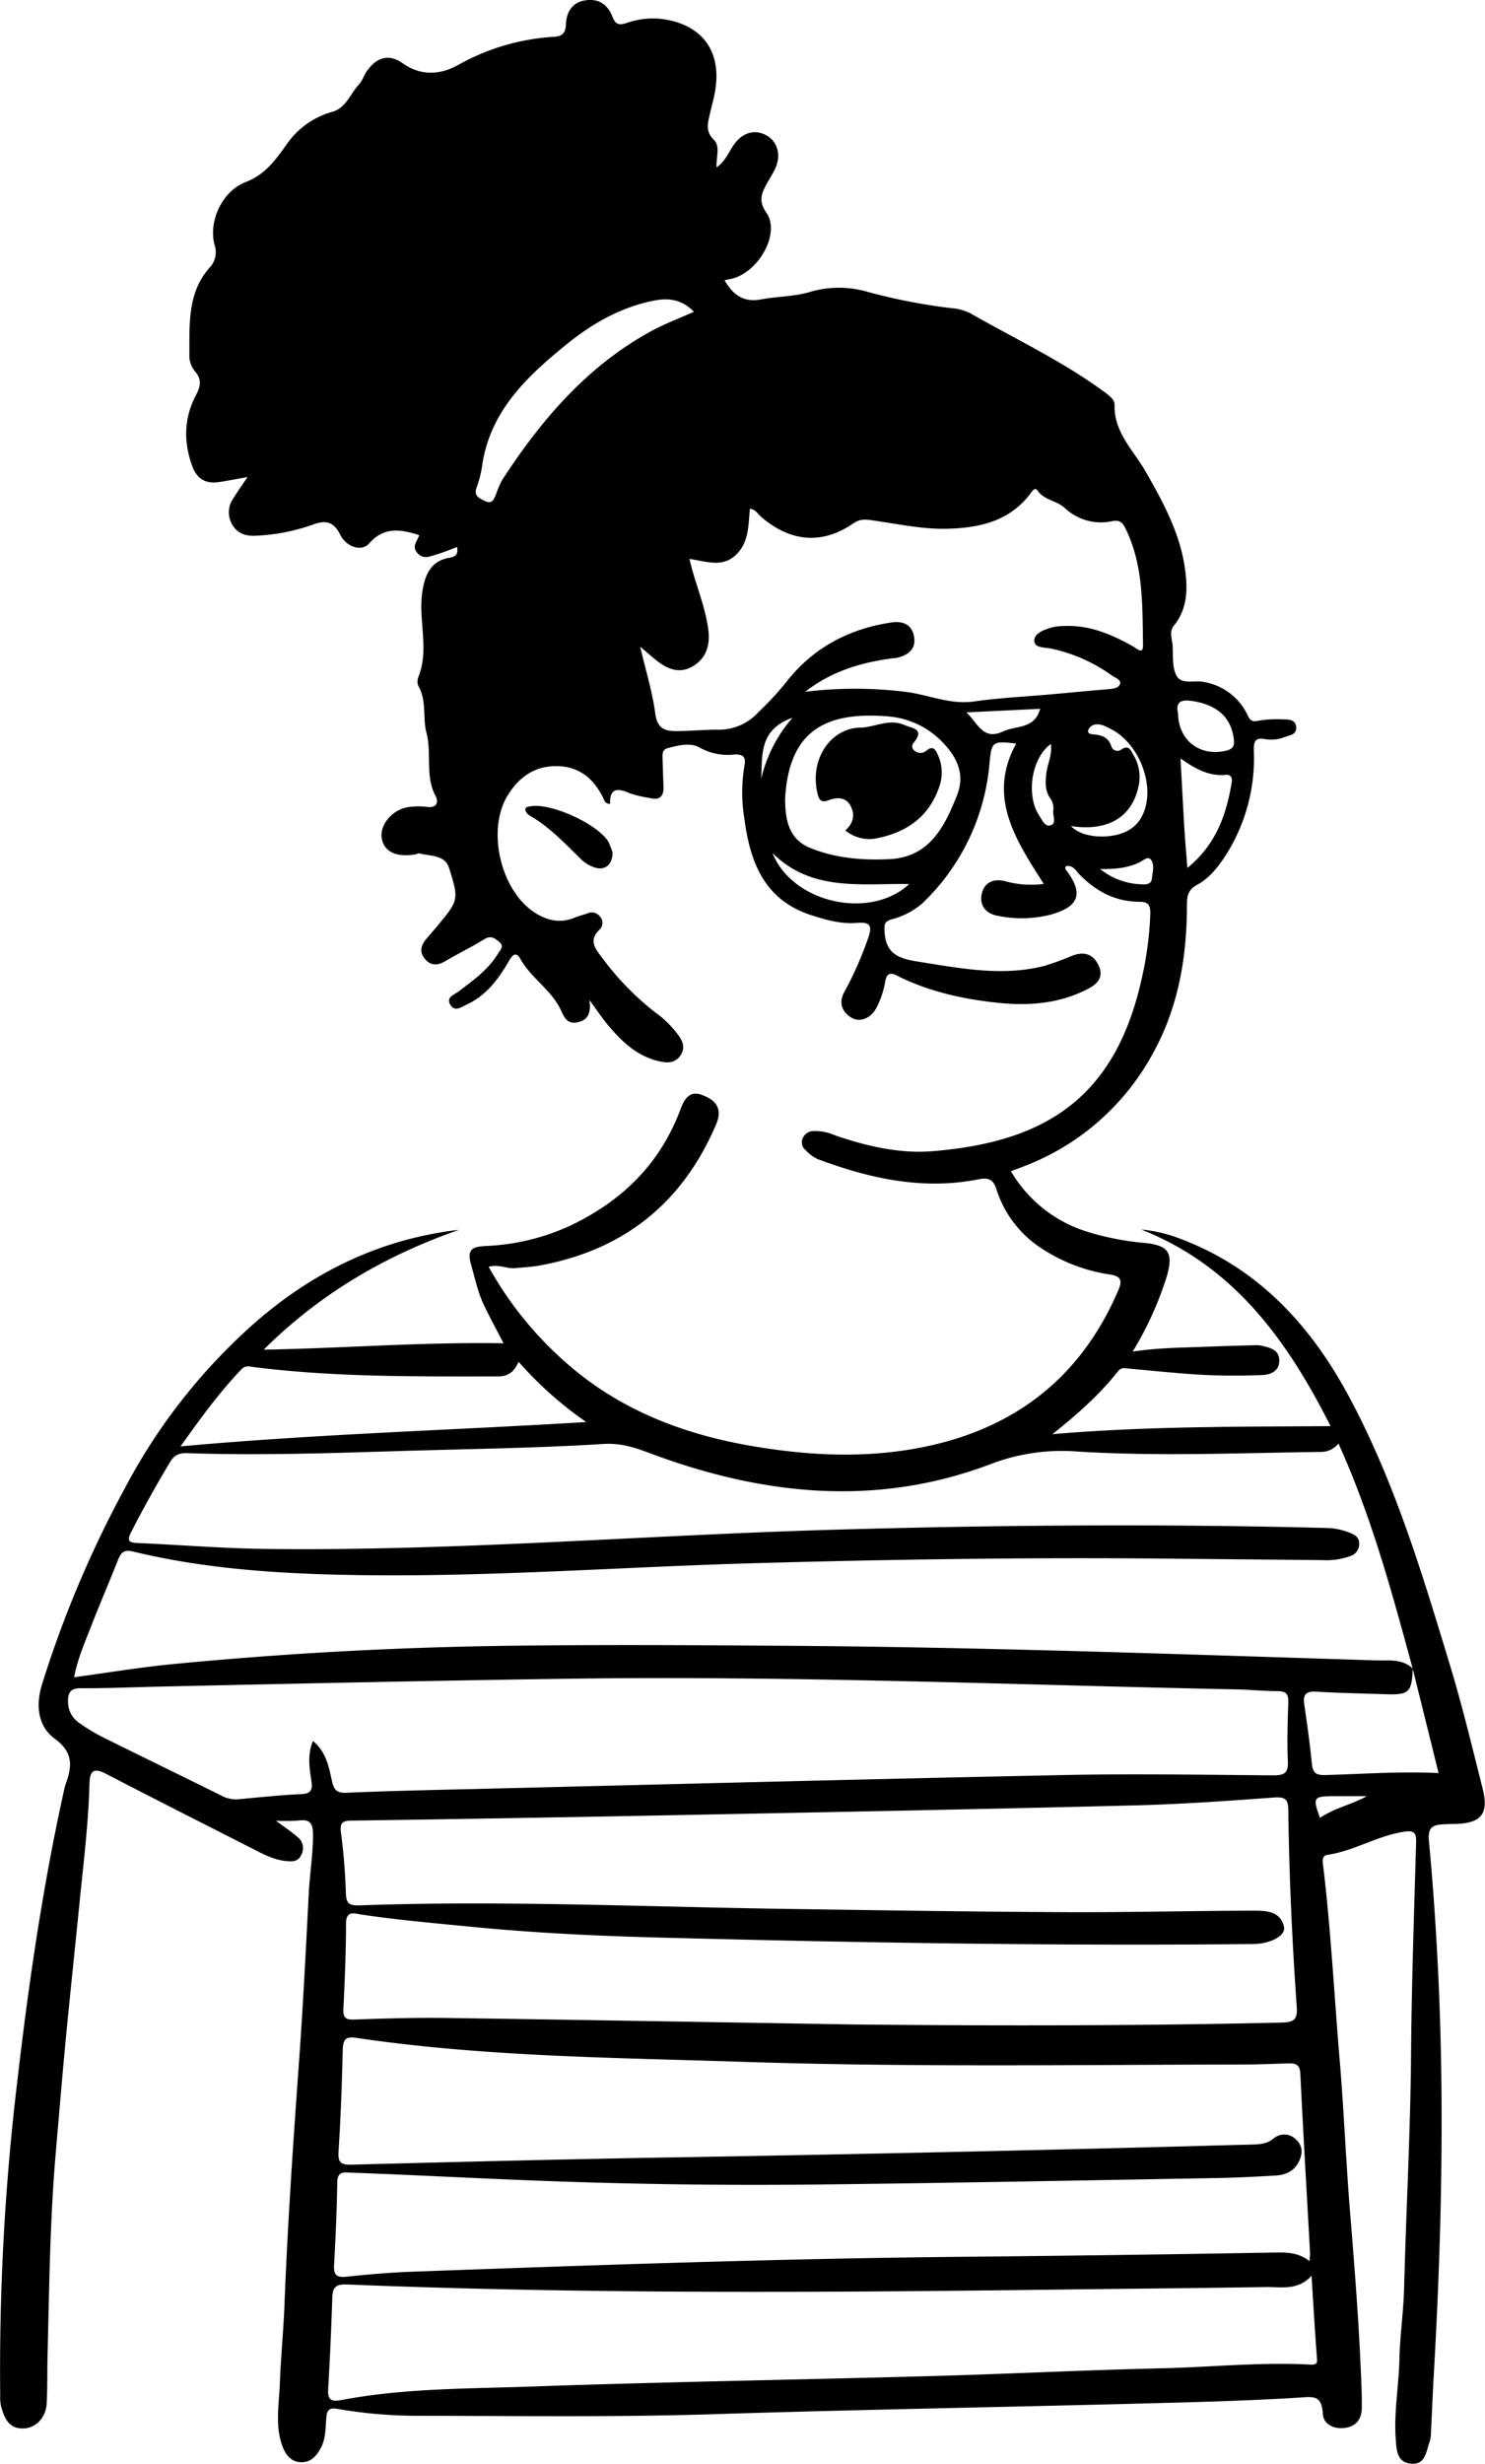 <svg xmlns="http://www.w3.org/2000/svg" viewBox="0 0 352.95 585.14"><title>ireneiuliano</title><g id="Livello_2" data-name="Livello 2"><g id="Livello_1-2" data-name="Livello 1"><g id="jGglEb.tif"><path d="M65.62,432.43c2,1.53,3.62,2.56,5,3.78a3.34,3.34,0,0,1,1.08,4.13c-.8,1.89-2.19,1.81-3.81,1.64-3.29-.35-6-2-8.9-3.45-11.22-5.71-22.47-11.37-33.64-17.18-2.72-1.42-4-1.19-4.08,2.16-.24,9.38-1.4,18.7-2.33,28-1.09,11-2.27,21.95-3.32,32.93-.86,9-1.6,18-2.38,26.95-1.38,16-1.53,32.06-1.94,48.1-.1,3.8,0,7.61-.21,11.39-.23,3.42-2.64,5.8-5.55,5.87-3.56.08-4.5-2.56-5.29-5.26A9.71,9.71,0,0,1,.05,569a574.76,574.76,0,0,1,4.07-74.76c2.66-23,6-45.94,11-68.6a16.13,16.13,0,0,1,.54-2.07c1.48-4.09,1.75-7.38-2.56-10.57C8.9,410,8.48,404.86,10,400a259.3,259.3,0,0,1,19.83-46.84,137.84,137.84,0,0,1,31.29-39.48c13.81-11.89,29.64-19.49,48-21.6C91.6,298.17,76,307.28,62.68,320.54c18.93-.32,37.78-1.85,57-1.51-1.63-3.15-3.26-6.11-4.7-9.17s-2.09-6.27-3-9.45c-1.18-4,.61-4.33,3.68-4.5a53,53,0,0,0,19.94-4.85c12.21-5.82,21.24-14.6,26.07-27.44.84-2.23,2-4.68,5-3.63,3.9,1.35,5,3.62,3.52,7.08Q158.26,295,128.43,300.52c-2,.37-4,.48-6,.66s-3.89-1-6.29-.32a85.27,85.27,0,0,0,18.59,22.95c12.74,11.17,27.95,16.92,44.35,19.68,14.59,2.46,29.23,3,43.81-.59,20.48-5.09,34.75-17.3,43-36.69,1-2.42.15-3.15-2-3.51a40.2,40.2,0,0,1-16.2-6.12,26.06,26.06,0,0,1-10.86-14.13c-.71-2.28-1.84-2.84-4.18-2.38-13.28,2.65-25.92-.16-38.31-4.79a9,9,0,0,1-2.83-2.09,2.41,2.41,0,0,1-.71-2.91,2.93,2.93,0,0,1,2.55-1.67,12,12,0,0,1,5.19,1.06c7.49,2.55,15.32,4.37,23.07,3.74,25.09-2.05,42.79-11.27,49.47-39.81a82.3,82.3,0,0,0,2.32-16.55c.05-1.85-.34-2.9-2.51-2.88-5.8,0-10.47-2.5-14.43-6.61-.84-.87-1.53-2.24-3.16-1.82,0,.23-.19.52-.1.63,4.47,5.79,3.39,9-3.66,10.9a28.12,28.12,0,0,1-12.31.25c-3.1-.53-4.49-2.65-3.87-5.31s2.86-3.74,5.91-2.83a23,23,0,0,0,8.81.54c-6.66-10.42-13.51-20.64-6.56-33.32-5.82-.71-5.84-.36-6.35,4.82a52,52,0,0,1-16,33.17,18,18,0,0,1-7.23,3.74c-1.71.54-1.8,1.11-1.69,3,.3,5.41,3.64,6.38,8.05,7.07,10,1.58,19.87,3.55,29.93,1a67.1,67.1,0,0,0,6.65-2.44c2.74-1,4.89-.47,6.22,2.31s-.3,4.41-2.38,5.51c-6.74,3.56-14,4.15-21.45,3.39-8.42-.87-16.61-2.69-24.22-6.53-1.87-.94-2.41.08-2.65,1.48a21.65,21.65,0,0,1-2,6.06c-1.34,2.67-4.06,3.8-6.14,2.45-2.3-1.5-2.94-3.63-1.52-6.15a82.77,82.77,0,0,0,5.59-12.67c1.2-3.34.15-3.85-2.82-3.62-3.72.28-7.28-.73-10.78-1.87-11-3.58-14.43-12.46-15.79-22.75a38.37,38.37,0,0,1,0-12.74c.41-2-.31-2.76-2.42-2.63a13.76,13.76,0,0,1-8.2-1.63c-2.23-1.31-5.09-.56-7.64.12-1.22.32-1.24,1.29-1.21,2.26q.09,3.39.23,6.78c.09,2.28-.77,3.41-3.22,2.8a28.11,28.11,0,0,1-4.83-1.14c-2.86-1.27-4.78-1.27-4.64,2.54-1.18,0-1.33-.79-1.64-1.42-2.21-4.46-5.52-7.39-10.74-7.55-5.47-.18-9.3,2.59-12,7-5,8.22-1.64,22.55,6.47,27.79,3,1.9,6.08,2.59,9.48,1.19,1-.41,2-.64,3-1a2.47,2.47,0,0,1,3.15.91,2.18,2.18,0,0,1-.25,2.95c-2.73,2.59-.87,4.67.68,6.73a66.51,66.51,0,0,0,12.38,12.76,24.63,24.63,0,0,1,6,6c.9,1.41,1.22,2.82.22,4.33s-2.52,1.91-4.35,1.57c-5.64-1-9.51-4.65-13-8.85-1.34-1.63-2.53-3.4-4.34-5.85.51,3.2-.42,4.85-2.88,5.32s-3.13-1.32-3.89-2.92c-2.25-4.81-7.06-7.56-9.63-12.16-1.19-2.14-2.16-.46-2.93.86-2.42,4.17-5.32,7.92-9.83,10-1.17.54-2.73,1.8-3.82.12-1.21-1.86.86-2.45,1.84-3.19,3.52-2.67,7.12-5.21,9.46-9.08.53-.87,1.54-1.71.25-2.75-1-.82-1.92-1.61-3.46-.67-3,1.85-6.24,3.42-9.3,5.23-1.78,1.06-3.38,1.19-4.8-.41s-1.11-3.25.21-4.8c.85-1,1.71-2,2.55-3,5.15-6.2,5.3-6.25,2.9-13.88-1-3.2-4.45-2.78-7-3.47-.31-.08-.69.17-1,.23-4.56.74-7.42-.61-8-3.78s2.5-7,6.55-7.49a17,17,0,0,1,4.27,0c2.25.27,2.71-1.15,2-2.54-2.6-4.77-.87-10.13-2.23-15.21-.89-3.33.14-7.47-1.9-11a2.75,2.75,0,0,1,0-2.09c2.71-6.75-.16-13.76,1-20.64.7-4.05,2.2-7,6.39-7.71,1.56-.27,2.06-.79,1.84-2.55-1.64.6-3.2,1.28-4.82,1.74s-3.15,1.34-4.62-.29,0-2.86.4-4.24l-.37-.15c-4.2-1.28-8-1.88-11.55,2.13-1.84,2.05-5.48.71-6.85-2.13-1.56-3.22-3.61-3.47-6.62-2.33a46.27,46.27,0,0,1-13.24,2.58c-2.28.16-4.3-.32-5.61-2.35a5.7,5.7,0,0,1,0-6.4c1-1.61,2.09-3.14,3.45-5.16-2.53.44-4.64.85-6.76,1.18-3.12.47-5.24-.69-6.37-3.77-2.11-5.78-2-11.42.88-16.88,1-1.92,1.46-3.56-.1-5.48A6.17,6.17,0,0,1,45,84.78c.09-7.37-.61-15,4.74-21.14A5.3,5.3,0,0,0,51,58.18c-1.52-5.7,1.86-12.9,7.54-15C63.05,41.41,65.46,38,68,34.48a19.52,19.52,0,0,1,11-7.93c3.23-.88,4.29-4.34,6.38-6.58.86-.92,1.19-2.33,2-3.35,2.37-3.14,5.18-3.82,8.36-1.58,4.48,3.17,9.19,2.66,13.31.3a52.77,52.77,0,0,1,22.66-6.6c1.83-.14,2.68-.78,2.78-2.8C134.6,3,135.88.56,139.14.08s5.34,1.08,6.44,3.92c.76,2,1.73,2,3.51,1.41a18.59,18.59,0,0,1,10.55-.48c8.11,2,11.82,8.14,10.31,16.81-.31,1.75-.81,3.47-1.2,5.21-.49,2.17-1.19,4.17.88,6.21,1.62,1.6.57,4.09.67,6.58,2-1.35,2.78-3.34,3.88-5,2-3.14,5-4.16,7.85-2.66s3.79,4.94,2.05,8.31c-.6,1.16-1.29,2.27-1.92,3.41-1.22,2.23-1.89,4,0,6.74,3.21,4.62-1.33,13.35-7.53,15.46-.73.24-1.51.35-2.42.56,2.06,3.52,4.53,5.34,8.74,4.54,3.94-.74,8-.62,11.91-1.87a24.36,24.36,0,0,1,13.41.1,137.26,137.26,0,0,0,19.89,3.86,11.67,11.67,0,0,1,4.43,1.2c10.74,6.13,22,11.4,32,18.78,1.08.8,2.36,1.74,2.32,3-.18,6.52,4.48,10.76,7.35,15.77,4.11,7.17,8.06,14.44,9.3,22.6.72,4.69.91,9.85-2.59,14.09-1.17,1.42-.35,3.23-.26,4.84.12,2.37-.14,5.08.92,7,1.22,2.23,4.3,1,6.53,1.51a14,14,0,0,1,10.34,7.83c.61,1.25,1,1.7,2.57,1.36a26.91,26.91,0,0,1,6-.31c1.31,0,2.87.05,3,1.82s-1.39,1.9-2.65,2.34a8.68,8.68,0,0,1-4.55.55c-2.63-.56-2.92.63-2.86,2.81a42.72,42.72,0,0,1-6.66,24.71c-1.81,2.8-3.9,5.49-6.89,7.09-2,1.09-2.35,2.55-2.35,4.61,0,12.41-2,24.4-8.1,35.4a58.52,58.52,0,0,1-30.12,26.6c-1.09.44-2.2.83-3.62,1.37a31.94,31.94,0,0,0,17.63,14.21,65.18,65.18,0,0,0,14.3,2.84c5.66.59,6.7,2.44,5.11,7.95A80.28,80.28,0,0,1,269.21,321c6.13-.93,11.72-.92,17.31-1.15,3.92-.16,7.84-.26,11.76-.36a6.56,6.56,0,0,1,1.77.15c1.87.47,3.94.94,4,3.34.1,2.64-2,3.51-4.06,3.59-4.75.18-9.51.19-14.25-.06-6-.33-12.07-1-18.1-1.53a1.84,1.84,0,0,0-1.87.63c-4.33,5.52-9.54,10.15-15.64,15,22.33-1.9,43.91-1.75,66.12-1.91-10.37-20.5-23-38-45-46.69a34.4,34.4,0,0,1,9.66,2.34c18.3,7,30.64,20.48,39.67,37.26,10.93,20.31,17.52,42.31,24.16,64.25,2.89,9.54,5.2,19.26,7.65,28.92,1.51,6-.33,8.23-6.45,8.4-1.07,0-2.14.05-3.21.11-2.65.16-3.38,1.14-3.09,4.12,1,10.64,1.72,21.33,2.22,32,1.48,31.76.71,63.51-1.12,95.24-.25,4.39-.41,8.79-.64,13.18a7.38,7.38,0,0,1-.32,2.11c-.84,2.24-.93,5.44-4.34,5.18s-3.5-3.19-3.69-5.66c-.51-6.43.72-12.8.86-19.22.13-5.69,1-11.37,1.12-17.06.47-18.31,1.49-36.59,1.64-54.91.13-16.89.72-33.77,1.21-50.66.07-2.51-.56-2.95-3.06-2.55-6.28,1-11.73,4.54-18,5.46-1.31.19-1.2,1.32-1.08,2.26,1.9,15.56,2.67,31.22,4,46.83,1,11.95,1.47,24,2.45,35.9,1.19,14.56,2.33,29.13,2.78,43.73,0,1,0,1.91,0,2.86-.14,2.62-1.48,4.21-4.12,4.53s-5-.94-5.14-3.32c-.25-4.67-2.4-4.09-6-3.87-13.41.83-26.85,1.12-40.28,1.47-32.69.84-65.39,1.4-98.08,2.44-23.54.75-47.08.42-70.63.39a111.05,111.05,0,0,1-19.16-1.63c-2-.36-2.54.28-2.69,2-.22,2.47-.09,5-1.33,7.3-1,1.86-2.35,3.4-4.66,3.36s-3.63-1.66-4.38-3.63c-1.91-5-.86-10.11-.68-15.18.22-6.17.85-12.32,1.09-18.49.76-19.59,2.11-39.14,3.52-58.69.94-13,1.58-26.09,2.26-39.14.24-4.62,1-9.2,1-13.87,0-2.59-.59-3.77-3.35-3.41A47,47,0,0,1,65.62,432.43ZM335.79,396.3c-.27,5.7-.89,6.27-6.6,6.07-5.46-.18-10.92-.28-16.38-.61-2.42-.14-3.16.7-2.82,3,.68,4.7,1.35,9.4,1.81,14.13.21,2.12,1,2.73,3.12,2.68,8.88-.24,17.76-.92,27-.47-2.09-8.45-4.12-16.6-6.14-24.76-4.91-18.08-9.8-36.16-17.66-53.51a5.28,5.28,0,0,1-4.18,2c-19.26.23-38.52,1.1-57.78-.09a47.43,47.43,0,0,0-20.61,2.94c-27.17,10.34-54.34,7.46-81.06-2.54-3.64-1.36-6.9-2.47-11.12-2.2-16,1-32.07,1.18-48.12,1.67-16.88.51-33.75,1.09-50.64.51-1.79-.06-3.08.29-4.12,2-3.3,5.5-6.44,11.1-9.35,16.82-.94,1.83-.65,2.44,1.47,2.52,10.09.43,20.18,1.27,30.28,1.4,45.1.57,90.06-3.26,135.1-4.55,39.24-1.13,78.47-1.43,117.72-.41a15.91,15.91,0,0,1,5.18,1.16c1.16.44,2.16,1.07,2.16,2.51a3,3,0,0,1-2.13,3,16.74,16.74,0,0,1-6.65.95l-37.11-.35c-32.71-.31-65.41.17-98.1,1.09-30.78.87-61.51,3.21-92.32,2.84-18.57-.23-37.06-1.24-55.19-5.63-2-.5-2.78.21-3.44,1.87-2.11,5.3-4.36,10.53-6.43,15.84-1.52,3.91-3.23,7.77-4.07,12.16,8.08-1.09,15.81-2.38,23.59-3.13q40.48-3.9,81.16-4.36c20.46-.25,40.91-.15,61.37,0,47.81.25,95.59,2,143.37,3.49C330.11,394.43,333.28,393.88,335.79,396.3ZM203.06,480.81c28.15.27,64.9.41,101.64-.46,3.08-.07,3.71-.92,3.5-3.87-1.09-15.42-1.79-30.87-2-46.34,0-2.56-.46-3.45-3.32-3.24-11.14.81-22.3,1.61-33.47,1.88-35.9.9-71.81,1.58-107.71,2.29q-39.06.76-78.12,1.32c-2.21,0-2.84.56-2.54,2.86a140.76,140.76,0,0,1,1.16,14.21c.06,2.47.63,3.15,3.21,3.06,33.66-1.21,67.3.33,100.94.83,22.12.32,44.24.68,66.36.78,15.1.08,30.2-.32,45.3-.35,2.91,0,6.32.1,7.17,3.83.48,2.11-3.22,4.05-7.35,4.09-47.1.48-94.19-.32-141.27-1.54-14.84-.38-29.69-1.1-44.49-2.55-8.75-.86-17.5-1.61-26.2-2.91-1.56-.23-3.61-1.09-3.63,2.1,0,6.78-.3,13.56-.62,20.33-.1,2.09.52,2.58,2.58,2.51,7.25-.26,14.51-.48,21.76-.38C135.48,479.67,165,480.19,203.06,480.81ZM311.25,537c.07-1.18.14-1.64.11-2.1-.78-14.13-1.61-28.26-2.3-42.39-.09-2-.94-2.49-2.59-2.46-3.56.08-7.12.25-10.68.26-39.83.06-79.66.68-119.49-.64-30.63-1-61.33-1.19-91.74-5.7-2.43-.36-3,.45-3.1,2.77-.19,8.09-.47,16.18-1,24.24-.17,2.69.63,3.18,3.12,3.12,25-.64,49.92-1.28,74.89-1.7q69.2-1.16,138.37-3.06c2.07-.06,4.11.06,6-1.57a3.9,3.9,0,0,1,5.25.42c1.61,1.5,1.53,3.38.59,5.24-1.14,2.27-3.19,3.12-5.55,3.26-4.51.25-9,.5-13.53.58-31.39.55-62.78,1.17-94.16,1.53q-36.57.43-73.11-1.12c-13-.53-25.89-1.21-38.84-1.68-1.65-.06-3.29-.44-3.33,2.28-.1,6.54-.39,13.08-.76,19.61-.13,2.38.57,3.09,3,2.82,5.19-.56,10.41-1,15.63-1.19,43.61-1.58,87.22-3.12,130.86-3.54q36.74-.35,73.48-1C305.35,534.94,308.27,534.74,311.25,537ZM74.38,413.48c3.29,2.74,3.79,6.32,4.57,9.71.44,1.9,1.17,2.68,3.33,2.59,9.38-.41,18.77-.62,28.16-.84,47.42-1.15,94.84-2.39,142.27-3.37,16.64-.34,33.29-.06,49.93.07,2.56,0,3.59-.51,3.46-3.32-.21-4.63-.06-9.28.1-13.91.07-2-.46-2.78-2.54-2.77-3.2,0-6.41-.35-9.61-.41C242,400.18,190,398,137.86,398.66c-33.29.44-66.57,1.18-99.85,1.9-6.3.14-12.6.43-18.89.39-2.58,0-3,1.32-2.95,3.29a6,6,0,0,0,2.56,4.88,45.07,45.07,0,0,0,5.46,3.34c9.46,4.7,19,9.31,28.44,14a7.33,7.33,0,0,0,4.1.85c5-.45,9.94-1,14.92-1.21,2.41-.12,2.66-1.17,2.36-3.17C73.56,419.91,73,416.86,74.38,413.48Zm237.34,127c-3.23,3.58-7.17,2.64-10.87,2.69-16.41.26-32.82.39-49.22.6-56.36.7-112.72,1.06-169.06-1.21-2.33-.09-3.5.33-3.58,2.91q-.36,11.05-1,22.1c-.15,2.48.94,2.84,3,2.46,14.9-2.85,30.05-2.7,45.11-3.23,31.72-1.11,63.47-1.61,95.21-2.49,18.3-.5,36.59-1.43,54.89-1.85,11.76-.27,23.5-1.52,35.28-.87,1.83.09,1.58-.71,1.5-1.86C312.52,553.52,312.15,547.35,311.72,540.44ZM152.16,153.6c1.34,5.72,2.9,10.73,3.58,15.86.45,3.38,2.06,4.17,4.87,4.17,3.24,0,6.55-.31,9.69-.34a12.69,12.69,0,0,0,10-4.19,73.36,73.36,0,0,0,6.61-7.15c6.36-8.14,14.88-12.62,25-14.12,2.67-.4,4.86.52,5.34,3.36.54,3.11-1.55,4.47-4.26,5.09-.34.07-.71,0-1.06.09-7.3,1-14.22,3-20.57,7.93a97.56,97.56,0,0,1,24.52.1c5.21.77,10.16,3,15.68,2.19,6-.86,12-1.13,18.06-1.67,4.48-.4,9-.83,13.46-1.22,1.2-.1,2.72-.15,3.11-1.22s-1.2-1.52-2-2.11a38.58,38.58,0,0,0-14.22-6.3c-1.49-.38-4.11-.06-4.14-1.89s2.42-2.66,4.24-3.19a12.63,12.63,0,0,1,2.82-.31c6.07-.29,11.38,2,16.5,4.89.86.49,2.34,2,2.29-.4-.19-9.35.14-18.81-4.13-27.57-.71-1.45-1.35-2.19-3.22-1.82a12.52,12.52,0,0,1-11.24-3.12c-2-1.84-4.89-1.83-6.48-4.14-.62-.89-1.2,0-1.61.58-5,6.7-12.14,8.27-19.86,8.48-5.72.14-11.31-1.06-16.94-1.87-1.83-.26-3.5-.71-5.39.59-7.39,5.09-14.89,4.45-21.87-1.51-.81-.7-1.37-1.85-2.72-1.94-.35,3.94-.22,7.86-3.19,10.82-3.31,3.29-7.27,1.6-11.16,1.08,1.34,5.84,3.72,11.08,4.47,16.74.47,3.49-.35,6.73-3.56,8.68s-6,.79-8.59-1.19C155,156.05,153.86,155,152.16,153.6Zm-28.9,169.82c-1,2.32-2.47,3.48-4.88,3.48-19.62,0-39.23.21-58.74-2.31a2.22,2.22,0,0,0-2.21.56c-5.25,5.49-9.7,11.59-14.52,18.36,32.55-2.95,64.47-3.83,96.43-5.78A87.69,87.69,0,0,1,123.26,323.42ZM186.6,189.79c.05,4.57.68,9.41,5.89,11.56,6,2.47,12.44,3,18.82,2.7,9.57-.42,13.19-7.65,16.18-15.26,1.76-4.49.3-8.33-2.78-11.76a20.18,20.18,0,0,0-13.66-6.89C196.17,168.92,187.45,173.57,186.6,189.79ZM164.92,74.05c-2.82-2.94-6-3.36-9.56-2.64-7.91,1.58-14.67,5.47-20.81,10.46-9.21,7.49-17.79,15.51-19.87,28.11a25.6,25.6,0,0,1-1.3,5.53c-.88,2.12.26,2.7,1.79,3.44,1.88.92,2.23-.46,2.75-1.63a22.19,22.19,0,0,1,1.4-3.27c9.3-14.32,20.2-27.08,35.46-35.41C158,76.9,161.39,75.63,164.92,74.05ZM282.21,206.13c6.86-5.59,9.25-12.64,10.53-20.24.18-1-.07-2-1.43-1.86-4,.36-7.25-1.44-10.73-3.91.33,6,.6,11.41.93,16.85C281.68,199.79,281.94,202.6,282.21,206.13ZM280,169.5c.13,6.41,5.2,10.16,11.23,8.83,1.84-.4,2.26-1.17,2-2.88-.63-5-3.83-7.93-9.47-8.9C281,166.07,279.29,166.4,280,169.5Zm-96.39,33.09c4.71,11.87,23.17,16,32.49,7.37C204.87,209.77,192.85,211.85,183.61,202.59Zm70.93-6.4c1.73,1.86,5.16,2.72,8.68,2.42,5-.43,7.95-2.75,9.08-7.09,1.72-6.65-2.25-15.46-8.43-18.46-1.24-.61-2.59-1.4-4.07-.85a2.09,2.09,0,0,0-1.15,1.2c-.22.79.51.91,1.12,1,2,.14,3.64.62,4.37,2.85a1.54,1.54,0,0,0,2.38.75c1.84-1.28,2.3.35,2.9,1.34a10.06,10.06,0,0,1,1.15,7.53C269,194.06,263.32,197.53,254.54,196.19Zm-24.85-27c2.84,2.74,4,6.73,8.73,4.52,3.09-1.44,7.45-.47,8.81-5.37Zm20.08,7.5c-4.63,3.3-6,12.24-2.72,17.09.67,1,1.32,2.76,2.81,2.18,1.22-.49.39-2.14.46-3.26a4.2,4.2,0,0,0-.62-3c-1.35-1.82-1.27-3.89-1-6.1S250.14,179.22,249.77,176.7Zm11.69,29.68a16.4,16.4,0,0,0,9.89,3.65c1.1.08,2.3,0,2.44-1.41s.68-3.25-.26-4.45c-.72-.92-1.89.27-2.78.69C268.14,206.07,265.39,206.45,261.46,206.38Zm63.39,220.21c-2.7,0-5.41,0-8.12,0-4.58.06-4.74.35-3,5.17C317.18,429.37,321.25,428.6,324.85,426.59ZM180.91,185a33.57,33.57,0,0,1,7.46-14.54C180.29,173.3,181.24,179.5,180.91,185Z"/><path d="M145.59,202.52c0,2.9-1.88,4.32-4.3,3.48a8.32,8.32,0,0,1-3-1.75c-3.91-3.8-7.6-7.83-12.42-10.57a2.08,2.08,0,0,1-1-1.33c-.08-.74.67-.75,1.27-.86,4.78-.84,15.88,4.16,18.46,8.43A14.47,14.47,0,0,1,145.59,202.52Z"/><path d="M200.9,197.21c2-1.7,2.4-3.85,1.15-6-1.15-2-3.32-1.85-5.12-1.15-2,.76-2.35-.43-2.65-1.71-1.87-8.06,3.12-15.41,10.21-15.54,3.45-.07,6.81-2.21,10.41-.64,1.86.81,5,.88,2.28,4.21a1.23,1.23,0,0,0,.17,1.89,2.13,2.13,0,0,0,2.67.13c1.86-1.58,2.37-.27,3,1.14a10,10,0,0,1,.22,7.31c-2.35,7-7.56,10.68-14.45,12.16A9,9,0,0,1,200.9,197.21Z"/></g></g></g></svg>